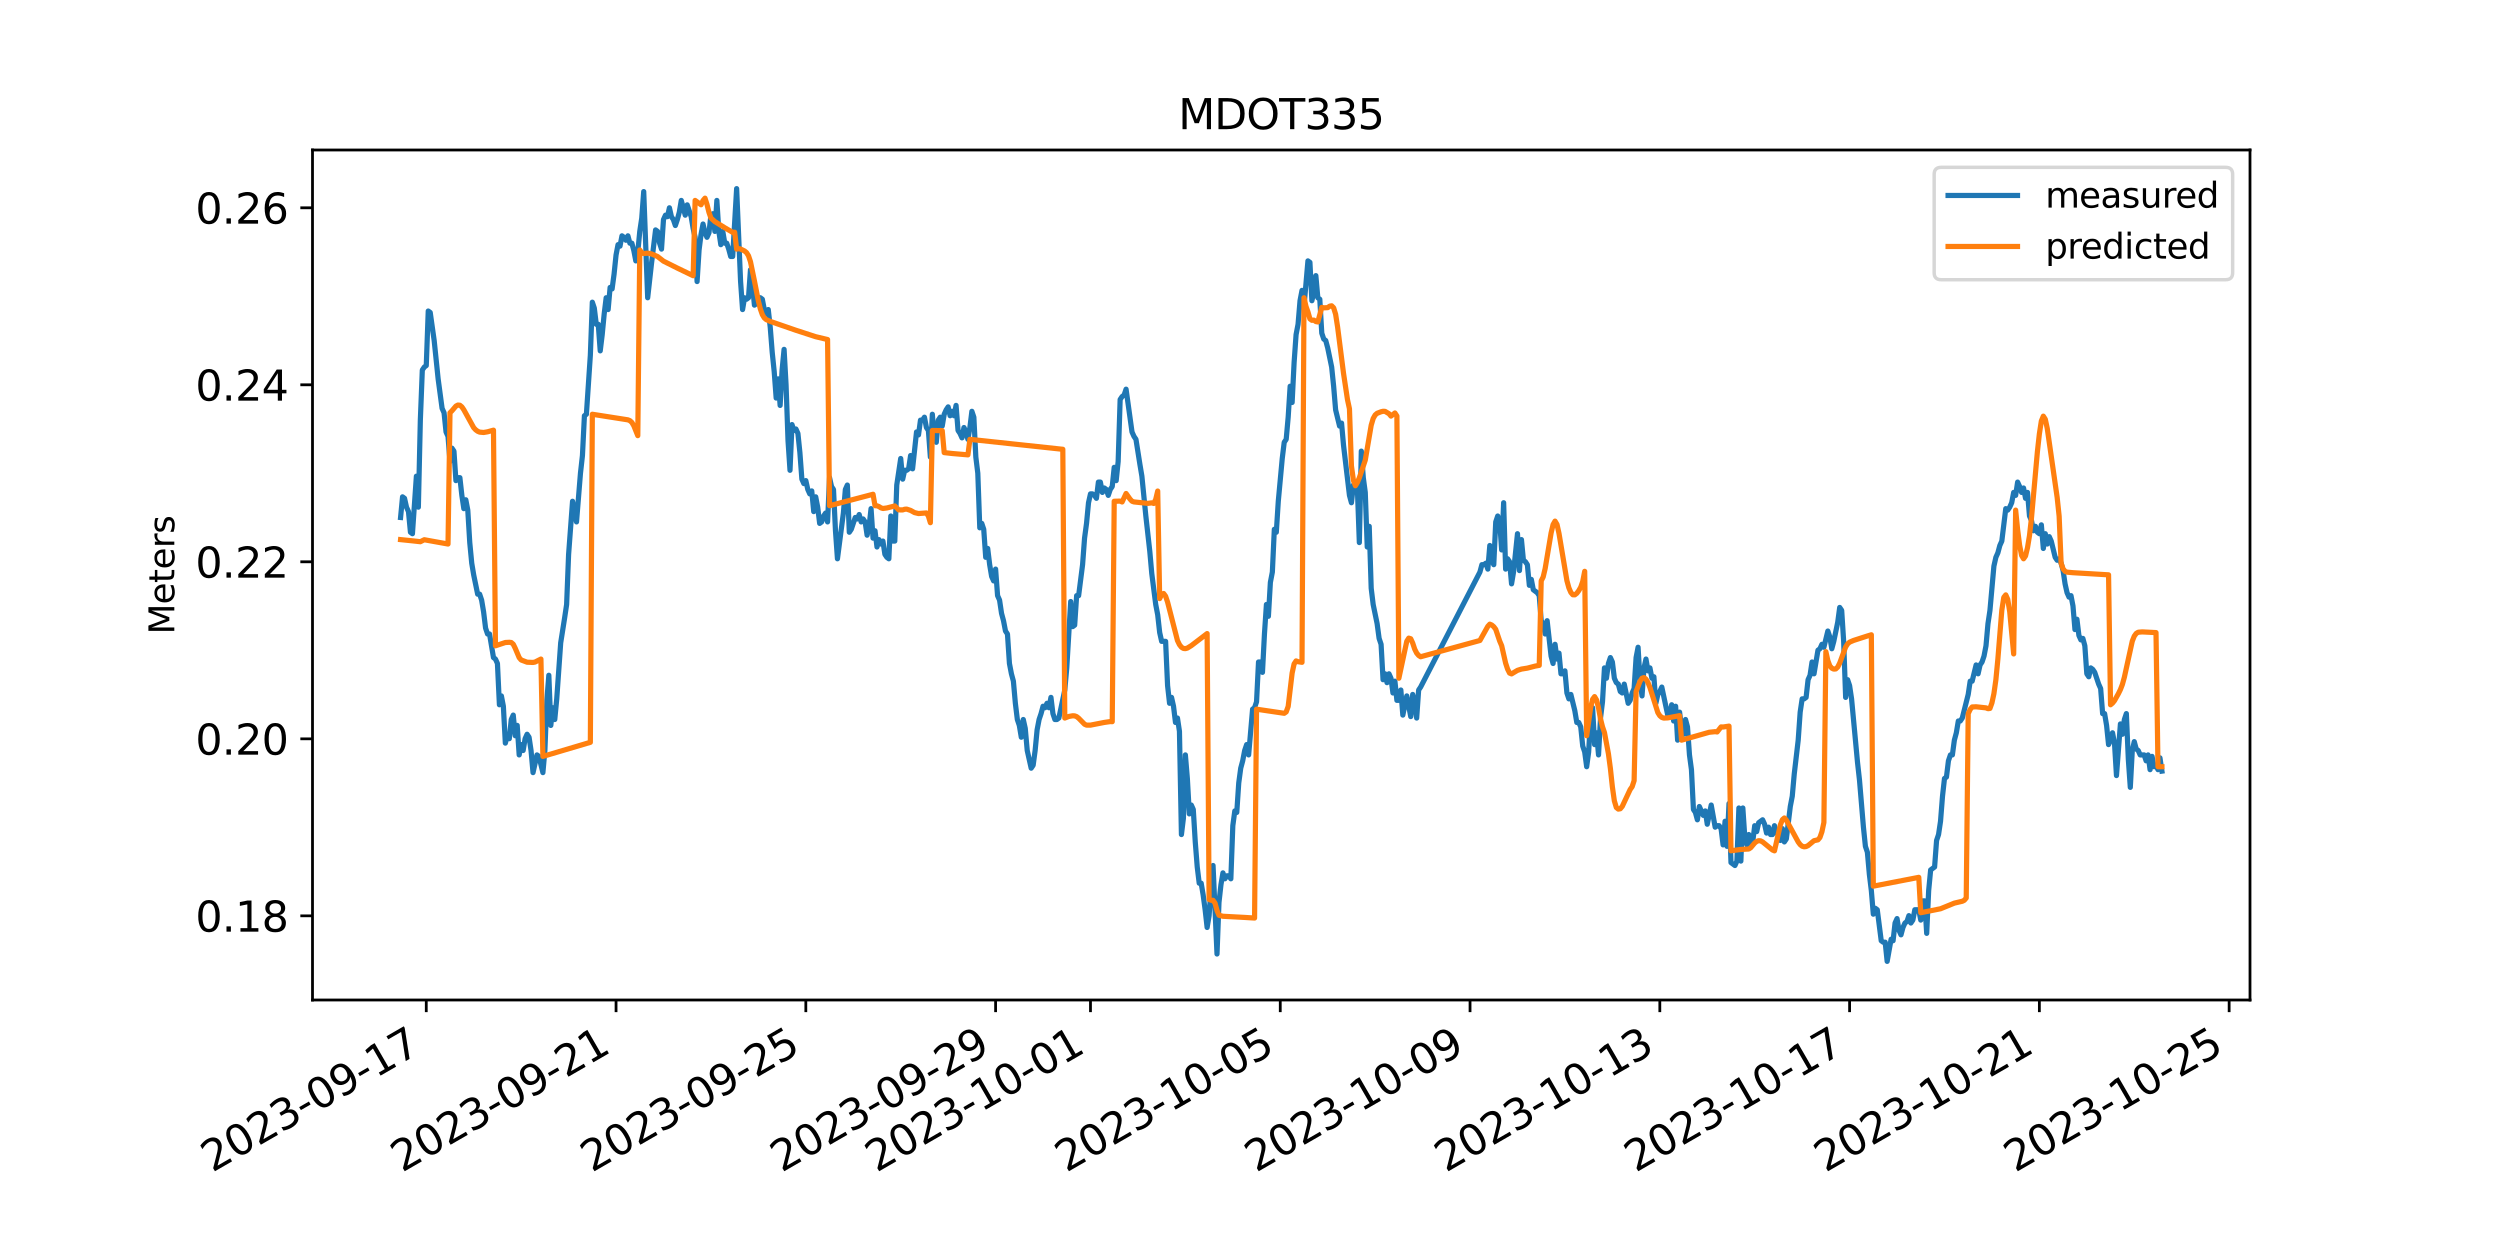 <?xml version="1.0" encoding="utf-8" standalone="no"?>
<!DOCTYPE svg PUBLIC "-//W3C//DTD SVG 1.1//EN"
  "http://www.w3.org/Graphics/SVG/1.1/DTD/svg11.dtd">
<svg xmlns:xlink="http://www.w3.org/1999/xlink" width="720pt" height="360pt" viewBox="0 0 720 360" xmlns="http://www.w3.org/2000/svg" version="1.1">
 <defs>
  <style type="text/css">*{stroke-linejoin: round; stroke-linecap: butt}</style>
 </defs>
 <g id="figure_1">
  <g id="patch_1">
   <path d="M 0 360 
L 720 360 
L 720 0 
L 0 0 
z
" style="fill: #ffffff"/>
  </g>
  <g id="axes_1">
   <g id="patch_2">
    <path d="M 90 288 
L 648 288 
L 648 43.2 
L 90 43.2 
z
" style="fill: #ffffff"/>
   </g>
   <g id="matplotlib.axis_1">
    <g id="xtick_1">
     <g id="line2d_1">
      <defs>
       <path id="m5c335bc34f" d="M 0 0 
L 0 3.5 
" style="stroke: #000000; stroke-width: 0.8"/>
      </defs>
      <g>
       <use xlink:href="#m5c335bc34f" x="122.765" y="288" style="stroke: #000000; stroke-width: 0.8"/>
      </g>
     </g>
     <g id="text_1">
      <!-- 2023-09-17 -->
      <g transform="translate(61.122 337.766) rotate(-30) scale(0.12 -0.12)">
       <defs>
        <path id="DejaVuSans-32" d="M 1228 531 
L 3431 531 
L 3431 0 
L 469 0 
L 469 531 
Q 828 903 1448 1529 
Q 2069 2156 2228 2338 
Q 2531 2678 2651 2914 
Q 2772 3150 2772 3378 
Q 2772 3750 2511 3984 
Q 2250 4219 1831 4219 
Q 1534 4219 1204 4116 
Q 875 4013 500 3803 
L 500 4441 
Q 881 4594 1212 4672 
Q 1544 4750 1819 4750 
Q 2544 4750 2975 4387 
Q 3406 4025 3406 3419 
Q 3406 3131 3298 2873 
Q 3191 2616 2906 2266 
Q 2828 2175 2409 1742 
Q 1991 1309 1228 531 
z
" transform="scale(0.016)"/>
        <path id="DejaVuSans-30" d="M 2034 4250 
Q 1547 4250 1301 3770 
Q 1056 3291 1056 2328 
Q 1056 1369 1301 889 
Q 1547 409 2034 409 
Q 2525 409 2770 889 
Q 3016 1369 3016 2328 
Q 3016 3291 2770 3770 
Q 2525 4250 2034 4250 
z
M 2034 4750 
Q 2819 4750 3233 4129 
Q 3647 3509 3647 2328 
Q 3647 1150 3233 529 
Q 2819 -91 2034 -91 
Q 1250 -91 836 529 
Q 422 1150 422 2328 
Q 422 3509 836 4129 
Q 1250 4750 2034 4750 
z
" transform="scale(0.016)"/>
        <path id="DejaVuSans-33" d="M 2597 2516 
Q 3050 2419 3304 2112 
Q 3559 1806 3559 1356 
Q 3559 666 3084 287 
Q 2609 -91 1734 -91 
Q 1441 -91 1130 -33 
Q 819 25 488 141 
L 488 750 
Q 750 597 1062 519 
Q 1375 441 1716 441 
Q 2309 441 2620 675 
Q 2931 909 2931 1356 
Q 2931 1769 2642 2001 
Q 2353 2234 1838 2234 
L 1294 2234 
L 1294 2753 
L 1863 2753 
Q 2328 2753 2575 2939 
Q 2822 3125 2822 3475 
Q 2822 3834 2567 4026 
Q 2313 4219 1838 4219 
Q 1578 4219 1281 4162 
Q 984 4106 628 3988 
L 628 4550 
Q 988 4650 1302 4700 
Q 1616 4750 1894 4750 
Q 2613 4750 3031 4423 
Q 3450 4097 3450 3541 
Q 3450 3153 3228 2886 
Q 3006 2619 2597 2516 
z
" transform="scale(0.016)"/>
        <path id="DejaVuSans-2d" d="M 313 2009 
L 1997 2009 
L 1997 1497 
L 313 1497 
L 313 2009 
z
" transform="scale(0.016)"/>
        <path id="DejaVuSans-39" d="M 703 97 
L 703 672 
Q 941 559 1184 500 
Q 1428 441 1663 441 
Q 2288 441 2617 861 
Q 2947 1281 2994 2138 
Q 2813 1869 2534 1725 
Q 2256 1581 1919 1581 
Q 1219 1581 811 2004 
Q 403 2428 403 3163 
Q 403 3881 828 4315 
Q 1253 4750 1959 4750 
Q 2769 4750 3195 4129 
Q 3622 3509 3622 2328 
Q 3622 1225 3098 567 
Q 2575 -91 1691 -91 
Q 1453 -91 1209 -44 
Q 966 3 703 97 
z
M 1959 2075 
Q 2384 2075 2632 2365 
Q 2881 2656 2881 3163 
Q 2881 3666 2632 3958 
Q 2384 4250 1959 4250 
Q 1534 4250 1286 3958 
Q 1038 3666 1038 3163 
Q 1038 2656 1286 2365 
Q 1534 2075 1959 2075 
z
" transform="scale(0.016)"/>
        <path id="DejaVuSans-31" d="M 794 531 
L 1825 531 
L 1825 4091 
L 703 3866 
L 703 4441 
L 1819 4666 
L 2450 4666 
L 2450 531 
L 3481 531 
L 3481 0 
L 794 0 
L 794 531 
z
" transform="scale(0.016)"/>
        <path id="DejaVuSans-37" d="M 525 4666 
L 3525 4666 
L 3525 4397 
L 1831 0 
L 1172 0 
L 2766 4134 
L 525 4134 
L 525 4666 
z
" transform="scale(0.016)"/>
       </defs>
       <use xlink:href="#DejaVuSans-32"/>
       <use xlink:href="#DejaVuSans-30" x="63.623"/>
       <use xlink:href="#DejaVuSans-32" x="127.246"/>
       <use xlink:href="#DejaVuSans-33" x="190.869"/>
       <use xlink:href="#DejaVuSans-2d" x="254.492"/>
       <use xlink:href="#DejaVuSans-30" x="290.576"/>
       <use xlink:href="#DejaVuSans-39" x="354.199"/>
       <use xlink:href="#DejaVuSans-2d" x="417.822"/>
       <use xlink:href="#DejaVuSans-31" x="453.906"/>
       <use xlink:href="#DejaVuSans-37" x="517.529"/>
      </g>
     </g>
    </g>
    <g id="xtick_2">
     <g id="line2d_2">
      <g>
       <use xlink:href="#m5c335bc34f" x="177.421" y="288" style="stroke: #000000; stroke-width: 0.8"/>
      </g>
     </g>
     <g id="text_2">
      <!-- 2023-09-21 -->
      <g transform="translate(115.777 337.766) rotate(-30) scale(0.12 -0.12)">
       <use xlink:href="#DejaVuSans-32"/>
       <use xlink:href="#DejaVuSans-30" x="63.623"/>
       <use xlink:href="#DejaVuSans-32" x="127.246"/>
       <use xlink:href="#DejaVuSans-33" x="190.869"/>
       <use xlink:href="#DejaVuSans-2d" x="254.492"/>
       <use xlink:href="#DejaVuSans-30" x="290.576"/>
       <use xlink:href="#DejaVuSans-39" x="354.199"/>
       <use xlink:href="#DejaVuSans-2d" x="417.822"/>
       <use xlink:href="#DejaVuSans-32" x="453.906"/>
       <use xlink:href="#DejaVuSans-31" x="517.529"/>
      </g>
     </g>
    </g>
    <g id="xtick_3">
     <g id="line2d_3">
      <g>
       <use xlink:href="#m5c335bc34f" x="232.076" y="288" style="stroke: #000000; stroke-width: 0.8"/>
      </g>
     </g>
     <g id="text_3">
      <!-- 2023-09-25 -->
      <g transform="translate(170.433 337.766) rotate(-30) scale(0.12 -0.12)">
       <defs>
        <path id="DejaVuSans-35" d="M 691 4666 
L 3169 4666 
L 3169 4134 
L 1269 4134 
L 1269 2991 
Q 1406 3038 1543 3061 
Q 1681 3084 1819 3084 
Q 2600 3084 3056 2656 
Q 3513 2228 3513 1497 
Q 3513 744 3044 326 
Q 2575 -91 1722 -91 
Q 1428 -91 1123 -41 
Q 819 9 494 109 
L 494 744 
Q 775 591 1075 516 
Q 1375 441 1709 441 
Q 2250 441 2565 725 
Q 2881 1009 2881 1497 
Q 2881 1984 2565 2268 
Q 2250 2553 1709 2553 
Q 1456 2553 1204 2497 
Q 953 2441 691 2322 
L 691 4666 
z
" transform="scale(0.016)"/>
       </defs>
       <use xlink:href="#DejaVuSans-32"/>
       <use xlink:href="#DejaVuSans-30" x="63.623"/>
       <use xlink:href="#DejaVuSans-32" x="127.246"/>
       <use xlink:href="#DejaVuSans-33" x="190.869"/>
       <use xlink:href="#DejaVuSans-2d" x="254.492"/>
       <use xlink:href="#DejaVuSans-30" x="290.576"/>
       <use xlink:href="#DejaVuSans-39" x="354.199"/>
       <use xlink:href="#DejaVuSans-2d" x="417.822"/>
       <use xlink:href="#DejaVuSans-32" x="453.906"/>
       <use xlink:href="#DejaVuSans-35" x="517.529"/>
      </g>
     </g>
    </g>
    <g id="xtick_4">
     <g id="line2d_4">
      <g>
       <use xlink:href="#m5c335bc34f" x="286.732" y="288" style="stroke: #000000; stroke-width: 0.8"/>
      </g>
     </g>
     <g id="text_4">
      <!-- 2023-09-29 -->
      <g transform="translate(225.089 337.766) rotate(-30) scale(0.12 -0.12)">
       <use xlink:href="#DejaVuSans-32"/>
       <use xlink:href="#DejaVuSans-30" x="63.623"/>
       <use xlink:href="#DejaVuSans-32" x="127.246"/>
       <use xlink:href="#DejaVuSans-33" x="190.869"/>
       <use xlink:href="#DejaVuSans-2d" x="254.492"/>
       <use xlink:href="#DejaVuSans-30" x="290.576"/>
       <use xlink:href="#DejaVuSans-39" x="354.199"/>
       <use xlink:href="#DejaVuSans-2d" x="417.822"/>
       <use xlink:href="#DejaVuSans-32" x="453.906"/>
       <use xlink:href="#DejaVuSans-39" x="517.529"/>
      </g>
     </g>
    </g>
    <g id="xtick_5">
     <g id="line2d_5">
      <g>
       <use xlink:href="#m5c335bc34f" x="314.06" y="288" style="stroke: #000000; stroke-width: 0.8"/>
      </g>
     </g>
     <g id="text_5">
      <!-- 2023-10-01 -->
      <g transform="translate(252.416 337.766) rotate(-30) scale(0.12 -0.12)">
       <use xlink:href="#DejaVuSans-32"/>
       <use xlink:href="#DejaVuSans-30" x="63.623"/>
       <use xlink:href="#DejaVuSans-32" x="127.246"/>
       <use xlink:href="#DejaVuSans-33" x="190.869"/>
       <use xlink:href="#DejaVuSans-2d" x="254.492"/>
       <use xlink:href="#DejaVuSans-31" x="290.576"/>
       <use xlink:href="#DejaVuSans-30" x="354.199"/>
       <use xlink:href="#DejaVuSans-2d" x="417.822"/>
       <use xlink:href="#DejaVuSans-30" x="453.906"/>
       <use xlink:href="#DejaVuSans-31" x="517.529"/>
      </g>
     </g>
    </g>
    <g id="xtick_6">
     <g id="line2d_6">
      <g>
       <use xlink:href="#m5c335bc34f" x="368.715" y="288" style="stroke: #000000; stroke-width: 0.8"/>
      </g>
     </g>
     <g id="text_6">
      <!-- 2023-10-05 -->
      <g transform="translate(307.072 337.766) rotate(-30) scale(0.12 -0.12)">
       <use xlink:href="#DejaVuSans-32"/>
       <use xlink:href="#DejaVuSans-30" x="63.623"/>
       <use xlink:href="#DejaVuSans-32" x="127.246"/>
       <use xlink:href="#DejaVuSans-33" x="190.869"/>
       <use xlink:href="#DejaVuSans-2d" x="254.492"/>
       <use xlink:href="#DejaVuSans-31" x="290.576"/>
       <use xlink:href="#DejaVuSans-30" x="354.199"/>
       <use xlink:href="#DejaVuSans-2d" x="417.822"/>
       <use xlink:href="#DejaVuSans-30" x="453.906"/>
       <use xlink:href="#DejaVuSans-35" x="517.529"/>
      </g>
     </g>
    </g>
    <g id="xtick_7">
     <g id="line2d_7">
      <g>
       <use xlink:href="#m5c335bc34f" x="423.371" y="288" style="stroke: #000000; stroke-width: 0.8"/>
      </g>
     </g>
     <g id="text_7">
      <!-- 2023-10-09 -->
      <g transform="translate(361.728 337.766) rotate(-30) scale(0.12 -0.12)">
       <use xlink:href="#DejaVuSans-32"/>
       <use xlink:href="#DejaVuSans-30" x="63.623"/>
       <use xlink:href="#DejaVuSans-32" x="127.246"/>
       <use xlink:href="#DejaVuSans-33" x="190.869"/>
       <use xlink:href="#DejaVuSans-2d" x="254.492"/>
       <use xlink:href="#DejaVuSans-31" x="290.576"/>
       <use xlink:href="#DejaVuSans-30" x="354.199"/>
       <use xlink:href="#DejaVuSans-2d" x="417.822"/>
       <use xlink:href="#DejaVuSans-30" x="453.906"/>
       <use xlink:href="#DejaVuSans-39" x="517.529"/>
      </g>
     </g>
    </g>
    <g id="xtick_8">
     <g id="line2d_8">
      <g>
       <use xlink:href="#m5c335bc34f" x="478.027" y="288" style="stroke: #000000; stroke-width: 0.8"/>
      </g>
     </g>
     <g id="text_8">
      <!-- 2023-10-13 -->
      <g transform="translate(416.383 337.766) rotate(-30) scale(0.12 -0.12)">
       <use xlink:href="#DejaVuSans-32"/>
       <use xlink:href="#DejaVuSans-30" x="63.623"/>
       <use xlink:href="#DejaVuSans-32" x="127.246"/>
       <use xlink:href="#DejaVuSans-33" x="190.869"/>
       <use xlink:href="#DejaVuSans-2d" x="254.492"/>
       <use xlink:href="#DejaVuSans-31" x="290.576"/>
       <use xlink:href="#DejaVuSans-30" x="354.199"/>
       <use xlink:href="#DejaVuSans-2d" x="417.822"/>
       <use xlink:href="#DejaVuSans-31" x="453.906"/>
       <use xlink:href="#DejaVuSans-33" x="517.529"/>
      </g>
     </g>
    </g>
    <g id="xtick_9">
     <g id="line2d_9">
      <g>
       <use xlink:href="#m5c335bc34f" x="532.682" y="288" style="stroke: #000000; stroke-width: 0.8"/>
      </g>
     </g>
     <g id="text_9">
      <!-- 2023-10-17 -->
      <g transform="translate(471.039 337.766) rotate(-30) scale(0.12 -0.12)">
       <use xlink:href="#DejaVuSans-32"/>
       <use xlink:href="#DejaVuSans-30" x="63.623"/>
       <use xlink:href="#DejaVuSans-32" x="127.246"/>
       <use xlink:href="#DejaVuSans-33" x="190.869"/>
       <use xlink:href="#DejaVuSans-2d" x="254.492"/>
       <use xlink:href="#DejaVuSans-31" x="290.576"/>
       <use xlink:href="#DejaVuSans-30" x="354.199"/>
       <use xlink:href="#DejaVuSans-2d" x="417.822"/>
       <use xlink:href="#DejaVuSans-31" x="453.906"/>
       <use xlink:href="#DejaVuSans-37" x="517.529"/>
      </g>
     </g>
    </g>
    <g id="xtick_10">
     <g id="line2d_10">
      <g>
       <use xlink:href="#m5c335bc34f" x="587.338" y="288" style="stroke: #000000; stroke-width: 0.8"/>
      </g>
     </g>
     <g id="text_10">
      <!-- 2023-10-21 -->
      <g transform="translate(525.695 337.766) rotate(-30) scale(0.12 -0.12)">
       <use xlink:href="#DejaVuSans-32"/>
       <use xlink:href="#DejaVuSans-30" x="63.623"/>
       <use xlink:href="#DejaVuSans-32" x="127.246"/>
       <use xlink:href="#DejaVuSans-33" x="190.869"/>
       <use xlink:href="#DejaVuSans-2d" x="254.492"/>
       <use xlink:href="#DejaVuSans-31" x="290.576"/>
       <use xlink:href="#DejaVuSans-30" x="354.199"/>
       <use xlink:href="#DejaVuSans-2d" x="417.822"/>
       <use xlink:href="#DejaVuSans-32" x="453.906"/>
       <use xlink:href="#DejaVuSans-31" x="517.529"/>
      </g>
     </g>
    </g>
    <g id="xtick_11">
     <g id="line2d_11">
      <g>
       <use xlink:href="#m5c335bc34f" x="641.994" y="288" style="stroke: #000000; stroke-width: 0.8"/>
      </g>
     </g>
     <g id="text_11">
      <!-- 2023-10-25 -->
      <g transform="translate(580.35 337.766) rotate(-30) scale(0.12 -0.12)">
       <use xlink:href="#DejaVuSans-32"/>
       <use xlink:href="#DejaVuSans-30" x="63.623"/>
       <use xlink:href="#DejaVuSans-32" x="127.246"/>
       <use xlink:href="#DejaVuSans-33" x="190.869"/>
       <use xlink:href="#DejaVuSans-2d" x="254.492"/>
       <use xlink:href="#DejaVuSans-31" x="290.576"/>
       <use xlink:href="#DejaVuSans-30" x="354.199"/>
       <use xlink:href="#DejaVuSans-2d" x="417.822"/>
       <use xlink:href="#DejaVuSans-32" x="453.906"/>
       <use xlink:href="#DejaVuSans-35" x="517.529"/>
      </g>
     </g>
    </g>
   </g>
   <g id="matplotlib.axis_2">
    <g id="ytick_1">
     <g id="line2d_12">
      <defs>
       <path id="me361833a0e" d="M 0 0 
L -3.5 0 
" style="stroke: #000000; stroke-width: 0.8"/>
      </defs>
      <g>
       <use xlink:href="#me361833a0e" x="90" y="263.759" style="stroke: #000000; stroke-width: 0.8"/>
      </g>
     </g>
     <g id="text_12">
      <!-- 0.18 -->
      <g transform="translate(56.281 268.318) scale(0.12 -0.12)">
       <defs>
        <path id="DejaVuSans-2e" d="M 684 794 
L 1344 794 
L 1344 0 
L 684 0 
L 684 794 
z
" transform="scale(0.016)"/>
        <path id="DejaVuSans-38" d="M 2034 2216 
Q 1584 2216 1326 1975 
Q 1069 1734 1069 1313 
Q 1069 891 1326 650 
Q 1584 409 2034 409 
Q 2484 409 2743 651 
Q 3003 894 3003 1313 
Q 3003 1734 2745 1975 
Q 2488 2216 2034 2216 
z
M 1403 2484 
Q 997 2584 770 2862 
Q 544 3141 544 3541 
Q 544 4100 942 4425 
Q 1341 4750 2034 4750 
Q 2731 4750 3128 4425 
Q 3525 4100 3525 3541 
Q 3525 3141 3298 2862 
Q 3072 2584 2669 2484 
Q 3125 2378 3379 2068 
Q 3634 1759 3634 1313 
Q 3634 634 3220 271 
Q 2806 -91 2034 -91 
Q 1263 -91 848 271 
Q 434 634 434 1313 
Q 434 1759 690 2068 
Q 947 2378 1403 2484 
z
M 1172 3481 
Q 1172 3119 1398 2916 
Q 1625 2713 2034 2713 
Q 2441 2713 2670 2916 
Q 2900 3119 2900 3481 
Q 2900 3844 2670 4047 
Q 2441 4250 2034 4250 
Q 1625 4250 1398 4047 
Q 1172 3844 1172 3481 
z
" transform="scale(0.016)"/>
       </defs>
       <use xlink:href="#DejaVuSans-30"/>
       <use xlink:href="#DejaVuSans-2e" x="63.623"/>
       <use xlink:href="#DejaVuSans-31" x="95.41"/>
       <use xlink:href="#DejaVuSans-38" x="159.033"/>
      </g>
     </g>
    </g>
    <g id="ytick_2">
     <g id="line2d_13">
      <g>
       <use xlink:href="#me361833a0e" x="90" y="212.782" style="stroke: #000000; stroke-width: 0.8"/>
      </g>
     </g>
     <g id="text_13">
      <!-- 0.20 -->
      <g transform="translate(56.281 217.341) scale(0.12 -0.12)">
       <use xlink:href="#DejaVuSans-30"/>
       <use xlink:href="#DejaVuSans-2e" x="63.623"/>
       <use xlink:href="#DejaVuSans-32" x="95.41"/>
       <use xlink:href="#DejaVuSans-30" x="159.033"/>
      </g>
     </g>
    </g>
    <g id="ytick_3">
     <g id="line2d_14">
      <g>
       <use xlink:href="#me361833a0e" x="90" y="161.804" style="stroke: #000000; stroke-width: 0.8"/>
      </g>
     </g>
     <g id="text_14">
      <!-- 0.22 -->
      <g transform="translate(56.281 166.363) scale(0.12 -0.12)">
       <use xlink:href="#DejaVuSans-30"/>
       <use xlink:href="#DejaVuSans-2e" x="63.623"/>
       <use xlink:href="#DejaVuSans-32" x="95.41"/>
       <use xlink:href="#DejaVuSans-32" x="159.033"/>
      </g>
     </g>
    </g>
    <g id="ytick_4">
     <g id="line2d_15">
      <g>
       <use xlink:href="#me361833a0e" x="90" y="110.826" style="stroke: #000000; stroke-width: 0.8"/>
      </g>
     </g>
     <g id="text_15">
      <!-- 0.24 -->
      <g transform="translate(56.281 115.385) scale(0.12 -0.12)">
       <defs>
        <path id="DejaVuSans-34" d="M 2419 4116 
L 825 1625 
L 2419 1625 
L 2419 4116 
z
M 2253 4666 
L 3047 4666 
L 3047 1625 
L 3713 1625 
L 3713 1100 
L 3047 1100 
L 3047 0 
L 2419 0 
L 2419 1100 
L 313 1100 
L 313 1709 
L 2253 4666 
z
" transform="scale(0.016)"/>
       </defs>
       <use xlink:href="#DejaVuSans-30"/>
       <use xlink:href="#DejaVuSans-2e" x="63.623"/>
       <use xlink:href="#DejaVuSans-32" x="95.41"/>
       <use xlink:href="#DejaVuSans-34" x="159.033"/>
      </g>
     </g>
    </g>
    <g id="ytick_5">
     <g id="line2d_16">
      <g>
       <use xlink:href="#me361833a0e" x="90" y="59.849" style="stroke: #000000; stroke-width: 0.8"/>
      </g>
     </g>
     <g id="text_16">
      <!-- 0.26 -->
      <g transform="translate(56.281 64.408) scale(0.12 -0.12)">
       <defs>
        <path id="DejaVuSans-36" d="M 2113 2584 
Q 1688 2584 1439 2293 
Q 1191 2003 1191 1497 
Q 1191 994 1439 701 
Q 1688 409 2113 409 
Q 2538 409 2786 701 
Q 3034 994 3034 1497 
Q 3034 2003 2786 2293 
Q 2538 2584 2113 2584 
z
M 3366 4563 
L 3366 3988 
Q 3128 4100 2886 4159 
Q 2644 4219 2406 4219 
Q 1781 4219 1451 3797 
Q 1122 3375 1075 2522 
Q 1259 2794 1537 2939 
Q 1816 3084 2150 3084 
Q 2853 3084 3261 2657 
Q 3669 2231 3669 1497 
Q 3669 778 3244 343 
Q 2819 -91 2113 -91 
Q 1303 -91 875 529 
Q 447 1150 447 2328 
Q 447 3434 972 4092 
Q 1497 4750 2381 4750 
Q 2619 4750 2861 4703 
Q 3103 4656 3366 4563 
z
" transform="scale(0.016)"/>
       </defs>
       <use xlink:href="#DejaVuSans-30"/>
       <use xlink:href="#DejaVuSans-2e" x="63.623"/>
       <use xlink:href="#DejaVuSans-32" x="95.41"/>
       <use xlink:href="#DejaVuSans-36" x="159.033"/>
      </g>
     </g>
    </g>
    <g id="text_17">
     <!-- Meters -->
     <g transform="translate(50.202 182.688) rotate(-90) scale(0.1 -0.1)">
      <defs>
       <path id="DejaVuSans-4d" d="M 628 4666 
L 1569 4666 
L 2759 1491 
L 3956 4666 
L 4897 4666 
L 4897 0 
L 4281 0 
L 4281 4097 
L 3078 897 
L 2444 897 
L 1241 4097 
L 1241 0 
L 628 0 
L 628 4666 
z
" transform="scale(0.016)"/>
       <path id="DejaVuSans-65" d="M 3597 1894 
L 3597 1613 
L 953 1613 
Q 991 1019 1311 708 
Q 1631 397 2203 397 
Q 2534 397 2845 478 
Q 3156 559 3463 722 
L 3463 178 
Q 3153 47 2828 -22 
Q 2503 -91 2169 -91 
Q 1331 -91 842 396 
Q 353 884 353 1716 
Q 353 2575 817 3079 
Q 1281 3584 2069 3584 
Q 2775 3584 3186 3129 
Q 3597 2675 3597 1894 
z
M 3022 2063 
Q 3016 2534 2758 2815 
Q 2500 3097 2075 3097 
Q 1594 3097 1305 2825 
Q 1016 2553 972 2059 
L 3022 2063 
z
" transform="scale(0.016)"/>
       <path id="DejaVuSans-74" d="M 1172 4494 
L 1172 3500 
L 2356 3500 
L 2356 3053 
L 1172 3053 
L 1172 1153 
Q 1172 725 1289 603 
Q 1406 481 1766 481 
L 2356 481 
L 2356 0 
L 1766 0 
Q 1100 0 847 248 
Q 594 497 594 1153 
L 594 3053 
L 172 3053 
L 172 3500 
L 594 3500 
L 594 4494 
L 1172 4494 
z
" transform="scale(0.016)"/>
       <path id="DejaVuSans-72" d="M 2631 2963 
Q 2534 3019 2420 3045 
Q 2306 3072 2169 3072 
Q 1681 3072 1420 2755 
Q 1159 2438 1159 1844 
L 1159 0 
L 581 0 
L 581 3500 
L 1159 3500 
L 1159 2956 
Q 1341 3275 1631 3429 
Q 1922 3584 2338 3584 
Q 2397 3584 2469 3576 
Q 2541 3569 2628 3553 
L 2631 2963 
z
" transform="scale(0.016)"/>
       <path id="DejaVuSans-73" d="M 2834 3397 
L 2834 2853 
Q 2591 2978 2328 3040 
Q 2066 3103 1784 3103 
Q 1356 3103 1142 2972 
Q 928 2841 928 2578 
Q 928 2378 1081 2264 
Q 1234 2150 1697 2047 
L 1894 2003 
Q 2506 1872 2764 1633 
Q 3022 1394 3022 966 
Q 3022 478 2636 193 
Q 2250 -91 1575 -91 
Q 1294 -91 989 -36 
Q 684 19 347 128 
L 347 722 
Q 666 556 975 473 
Q 1284 391 1588 391 
Q 1994 391 2212 530 
Q 2431 669 2431 922 
Q 2431 1156 2273 1281 
Q 2116 1406 1581 1522 
L 1381 1569 
Q 847 1681 609 1914 
Q 372 2147 372 2553 
Q 372 3047 722 3315 
Q 1072 3584 1716 3584 
Q 2034 3584 2315 3537 
Q 2597 3491 2834 3397 
z
" transform="scale(0.016)"/>
      </defs>
      <use xlink:href="#DejaVuSans-4d"/>
      <use xlink:href="#DejaVuSans-65" x="86.279"/>
      <use xlink:href="#DejaVuSans-74" x="147.803"/>
      <use xlink:href="#DejaVuSans-65" x="187.012"/>
      <use xlink:href="#DejaVuSans-72" x="248.535"/>
      <use xlink:href="#DejaVuSans-73" x="289.648"/>
     </g>
    </g>
   </g>
   <g id="line2d_17">
    <path d="M 115.364 149.037 
L 115.933 143.091 
L 116.502 143.515 
L 117.072 146.064 
L 117.641 147.338 
L 118.21 153.284 
L 118.78 153.708 
L 119.918 137.145 
L 120.488 146.064 
L 121.057 121.006 
L 121.626 106.566 
L 122.196 105.717 
L 122.765 105.292 
L 123.334 89.578 
L 123.904 90.002 
L 125.042 98.072 
L 126.181 109.114 
L 127.32 117.608 
L 127.889 118.882 
L 128.458 124.404 
L 129.028 125.678 
L 129.597 132.898 
L 130.166 129.075 
L 130.736 129.925 
L 131.305 138.419 
L 131.874 137.569 
L 132.444 137.569 
L 133.013 142.666 
L 133.582 146.488 
L 134.152 143.94 
L 134.721 146.913 
L 135.29 156.256 
L 135.86 162.202 
L 136.429 165.6 
L 137.567 171.121 
L 138.137 171.121 
L 138.706 172.82 
L 139.275 176.218 
L 139.845 180.889 
L 140.414 182.588 
L 140.983 182.588 
L 142.122 189.383 
L 142.691 189.808 
L 143.261 191.082 
L 143.83 202.974 
L 144.399 200.426 
L 144.969 203.399 
L 145.538 214.016 
L 146.107 211.893 
L 146.677 212.742 
L 147.246 207.221 
L 147.815 205.947 
L 148.385 211.893 
L 148.954 208.92 
L 149.523 217.414 
L 150.093 214.441 
L 150.662 216.14 
L 151.231 212.742 
L 151.801 211.468 
L 152.37 212.318 
L 152.939 216.14 
L 153.509 222.51 
L 154.647 217.414 
L 155.217 217.839 
L 156.355 222.51 
L 156.925 216.14 
L 157.494 201.7 
L 158.063 194.48 
L 158.633 208.92 
L 159.202 203.823 
L 159.771 207.221 
L 160.341 201.275 
L 161.479 185.136 
L 162.618 177.916 
L 163.187 174.094 
L 163.757 159.654 
L 164.895 144.365 
L 166.034 150.311 
L 167.173 136.295 
L 167.742 131.199 
L 168.311 119.732 
L 168.881 119.307 
L 170.019 102.319 
L 170.589 87.03 
L 171.158 88.728 
L 171.727 93.4 
L 172.297 93.4 
L 172.866 101.045 
L 173.435 96.373 
L 174.005 90.427 
L 174.574 85.755 
L 175.143 89.153 
L 175.713 82.783 
L 176.282 83.207 
L 176.851 78.96 
L 177.421 73.439 
L 177.99 70.466 
L 178.559 70.891 
L 179.129 67.918 
L 179.698 68.343 
L 180.267 69.192 
L 180.837 67.918 
L 181.406 70.041 
L 181.975 70.041 
L 182.545 72.165 
L 183.114 75.138 
L 183.683 72.59 
L 184.253 66.644 
L 184.822 62.821 
L 185.391 55.177 
L 186.53 85.755 
L 187.669 75.563 
L 188.807 66.219 
L 189.376 66.644 
L 189.946 69.956 
L 190.515 71.74 
L 191.084 63.246 
L 191.654 61.972 
L 192.223 62.397 
L 192.792 59.848 
L 193.362 62.397 
L 193.931 63.246 
L 194.5 64.945 
L 195.07 63.246 
L 195.639 61.123 
L 196.208 57.725 
L 197.347 61.972 
L 197.916 58.999 
L 199.055 62.397 
L 199.624 65.794 
L 200.194 68.343 
L 200.763 81.084 
L 201.332 71.995 
L 201.902 67.493 
L 202.471 64.52 
L 203.04 67.068 
L 203.61 68.343 
L 204.179 67.068 
L 204.748 61.972 
L 205.318 61.547 
L 205.887 66.644 
L 206.456 57.725 
L 207.026 66.644 
L 207.595 70.466 
L 208.164 66.644 
L 208.734 70.041 
L 209.303 70.041 
L 209.872 71.74 
L 210.442 73.864 
L 211.011 73.864 
L 212.15 54.327 
L 213.288 81.084 
L 213.858 89.153 
L 214.427 85.755 
L 214.996 86.18 
L 215.566 85.755 
L 216.135 77.686 
L 216.704 81.933 
L 217.274 87.879 
L 217.843 87.454 
L 218.412 85.755 
L 218.982 85.755 
L 219.551 86.18 
L 220.12 89.153 
L 220.69 90.427 
L 221.259 89.153 
L 221.828 94.25 
L 222.398 101.47 
L 222.967 106.991 
L 223.536 114.635 
L 224.106 109.114 
L 224.675 116.759 
L 225.244 106.566 
L 225.814 100.62 
L 226.383 110.813 
L 226.952 126.952 
L 227.522 135.446 
L 228.091 122.28 
L 228.66 123.979 
L 229.23 123.554 
L 229.799 124.828 
L 230.368 130.349 
L 230.938 137.994 
L 231.507 139.268 
L 232.076 138.419 
L 232.646 140.967 
L 233.215 142.241 
L 233.784 141.392 
L 234.354 147.338 
L 234.923 143.091 
L 235.492 146.064 
L 236.062 150.735 
L 236.631 150.311 
L 237.2 148.612 
L 237.77 147.762 
L 238.339 150.311 
L 238.908 137.569 
L 239.478 140.118 
L 240.047 140.967 
L 240.616 152.859 
L 241.185 160.928 
L 242.893 147.762 
L 243.463 140.967 
L 244.032 139.693 
L 244.601 153.284 
L 245.171 152.434 
L 246.309 149.037 
L 246.879 149.461 
L 247.448 148.187 
L 248.017 150.311 
L 248.587 149.461 
L 249.156 150.311 
L 249.725 154.133 
L 250.295 151.585 
L 250.864 146.488 
L 251.433 154.982 
L 252.003 152.859 
L 252.572 157.531 
L 253.141 155.407 
L 253.711 156.681 
L 254.28 155.832 
L 254.849 159.654 
L 255.419 160.504 
L 255.988 160.928 
L 256.557 148.612 
L 257.127 155.832 
L 257.696 155.832 
L 258.265 139.693 
L 259.404 132.048 
L 259.973 137.994 
L 260.543 135.446 
L 261.112 135.446 
L 261.681 135.021 
L 262.251 131.199 
L 262.82 135.021 
L 263.959 124.404 
L 264.528 125.253 
L 265.097 121.006 
L 265.667 121.006 
L 266.236 120.157 
L 266.805 123.129 
L 267.375 123.979 
L 267.944 131.624 
L 268.513 119.307 
L 269.083 126.527 
L 269.652 127.377 
L 270.221 121.006 
L 270.791 120.157 
L 271.36 122.705 
L 271.929 119.307 
L 272.499 118.033 
L 273.068 117.184 
L 273.637 119.732 
L 274.207 118.458 
L 274.776 119.732 
L 275.345 116.759 
L 275.915 123.979 
L 276.484 124.828 
L 277.053 126.102 
L 277.623 123.129 
L 278.192 124.404 
L 278.761 126.527 
L 279.331 123.129 
L 279.9 118.458 
L 280.469 120.157 
L 281.039 131.624 
L 281.608 136.295 
L 282.177 152.009 
L 282.747 150.735 
L 283.316 152.434 
L 283.885 160.504 
L 284.455 157.955 
L 285.024 162.627 
L 285.593 166.025 
L 286.163 167.299 
L 286.732 163.901 
L 287.301 171.546 
L 287.871 172.82 
L 288.44 176.642 
L 289.009 178.766 
L 289.579 181.739 
L 290.148 182.588 
L 290.717 191.082 
L 291.287 194.055 
L 291.856 196.179 
L 292.425 202.549 
L 292.994 207.221 
L 293.564 208.92 
L 294.133 212.318 
L 294.702 207.221 
L 295.272 209.769 
L 295.841 216.14 
L 296.98 221.236 
L 297.549 220.387 
L 298.118 216.14 
L 298.688 210.194 
L 299.257 207.221 
L 299.826 205.522 
L 300.396 203.399 
L 300.965 203.823 
L 301.534 202.549 
L 302.104 203.823 
L 302.673 200.851 
L 303.242 205.522 
L 303.812 207.221 
L 304.381 207.221 
L 304.95 206.796 
L 306.658 198.727 
L 307.228 192.356 
L 308.366 173.245 
L 308.936 180.465 
L 309.505 180.04 
L 310.074 171.546 
L 310.644 171.546 
L 311.782 162.627 
L 312.352 154.982 
L 312.921 150.735 
L 313.49 144.789 
L 314.06 142.241 
L 314.629 142.241 
L 315.198 142.666 
L 315.768 143.515 
L 316.337 138.844 
L 316.906 138.844 
L 317.476 141.817 
L 318.045 140.542 
L 318.614 140.967 
L 319.184 142.666 
L 319.753 140.967 
L 320.322 140.118 
L 320.892 134.597 
L 321.461 138.419 
L 322.03 132.898 
L 322.6 115.06 
L 323.169 114.211 
L 323.738 113.786 
L 324.308 112.087 
L 326.016 124.404 
L 326.585 125.678 
L 327.154 126.527 
L 328.293 133.747 
L 328.862 137.145 
L 330.001 148.612 
L 331.14 158.805 
L 331.709 165.175 
L 332.848 174.094 
L 333.417 177.067 
L 333.986 182.163 
L 334.556 184.712 
L 335.694 184.712 
L 336.264 197.453 
L 336.833 202.549 
L 337.402 200.851 
L 337.972 203.399 
L 338.541 208.071 
L 339.11 206.796 
L 339.68 210.619 
L 340.249 240.348 
L 340.818 235.676 
L 341.388 217.414 
L 341.957 224.209 
L 342.526 234.402 
L 343.096 231.854 
L 343.665 233.128 
L 344.234 242.472 
L 344.803 249.692 
L 345.373 254.363 
L 345.942 254.363 
L 346.511 257.761 
L 347.081 262.008 
L 347.65 267.105 
L 348.219 263.707 
L 348.789 255.637 
L 349.358 249.267 
L 350.497 274.749 
L 351.066 259.885 
L 351.635 254.788 
L 352.205 251.39 
L 352.774 253.089 
L 353.343 252.24 
L 353.913 252.24 
L 354.482 253.089 
L 355.051 237.8 
L 355.621 233.553 
L 356.19 233.978 
L 356.759 225.483 
L 357.329 221.236 
L 357.898 219.113 
L 358.467 216.14 
L 359.037 214.441 
L 359.606 217.414 
L 360.745 204.248 
L 361.314 203.823 
L 361.883 202.125 
L 362.453 190.658 
L 363.022 190.658 
L 363.591 193.631 
L 364.161 182.588 
L 364.73 174.094 
L 365.299 177.492 
L 365.869 167.724 
L 366.438 164.751 
L 367.007 152.434 
L 367.577 153.284 
L 368.146 144.365 
L 369.285 132.048 
L 369.854 127.377 
L 370.423 126.527 
L 370.993 120.157 
L 371.562 111.238 
L 372.131 115.91 
L 372.701 104.442 
L 373.27 96.373 
L 373.839 93.4 
L 374.409 86.605 
L 374.978 83.632 
L 375.547 88.304 
L 376.686 75.138 
L 377.255 75.563 
L 377.825 86.605 
L 378.394 84.057 
L 378.963 79.385 
L 379.533 85.755 
L 380.102 86.18 
L 380.671 95.948 
L 381.241 97.647 
L 381.81 98.072 
L 382.379 100.195 
L 383.518 105.717 
L 384.087 111.238 
L 384.657 118.033 
L 385.795 122.705 
L 386.365 121.855 
L 386.934 128.226 
L 388.642 142.666 
L 389.211 144.789 
L 389.781 139.693 
L 390.35 139.693 
L 390.919 140.542 
L 391.489 156.256 
L 392.058 129.925 
L 392.627 137.569 
L 393.197 141.817 
L 393.766 157.531 
L 394.335 151.585 
L 394.904 169.422 
L 395.474 174.094 
L 396.612 179.615 
L 397.182 183.862 
L 397.751 185.561 
L 398.32 195.754 
L 398.89 194.055 
L 399.459 196.603 
L 400.028 194.055 
L 400.598 195.329 
L 401.167 199.576 
L 401.736 196.179 
L 402.306 201.7 
L 402.875 201.7 
L 403.444 198.727 
L 404.014 205.947 
L 405.152 200.426 
L 406.291 206.372 
L 406.86 200.001 
L 407.43 202.125 
L 407.999 206.796 
L 408.568 198.727 
L 409.138 197.878 
L 426.218 164.751 
L 426.787 162.627 
L 427.356 162.627 
L 427.926 162.202 
L 428.495 163.901 
L 429.064 157.106 
L 429.634 161.353 
L 430.203 162.627 
L 430.772 150.311 
L 431.342 148.612 
L 431.911 150.311 
L 432.48 158.38 
L 433.05 144.789 
L 433.619 163.901 
L 434.188 160.928 
L 434.758 161.778 
L 435.327 168.148 
L 435.896 164.751 
L 437.035 153.708 
L 437.604 164.326 
L 438.174 155.407 
L 438.743 161.353 
L 439.312 161.778 
L 439.882 162.627 
L 440.451 168.573 
L 441.02 166.874 
L 441.59 169.847 
L 442.728 170.696 
L 443.298 171.546 
L 443.867 178.766 
L 444.436 179.615 
L 445.006 182.588 
L 445.575 178.766 
L 446.713 188.959 
L 447.283 191.082 
L 447.852 185.561 
L 448.421 189.808 
L 448.991 188.109 
L 449.56 194.055 
L 450.129 194.055 
L 450.699 193.206 
L 451.268 199.576 
L 451.837 201.275 
L 452.407 200.001 
L 453.545 204.673 
L 454.115 208.071 
L 454.684 208.071 
L 455.253 209.345 
L 455.823 214.866 
L 456.392 216.565 
L 456.961 220.812 
L 457.531 216.565 
L 458.1 206.372 
L 458.669 203.823 
L 459.239 214.441 
L 459.808 211.043 
L 460.377 217.414 
L 460.947 206.796 
L 461.516 202.125 
L 462.085 192.356 
L 462.655 195.329 
L 463.224 191.082 
L 463.793 189.383 
L 464.363 190.658 
L 464.932 195.329 
L 465.501 196.603 
L 466.071 197.028 
L 466.64 199.152 
L 467.209 199.576 
L 467.779 197.028 
L 468.917 202.549 
L 469.487 201.7 
L 470.056 199.576 
L 470.625 198.302 
L 471.195 189.383 
L 471.764 186.411 
L 472.333 196.179 
L 472.903 200.426 
L 473.472 192.356 
L 474.041 189.808 
L 474.611 193.206 
L 475.18 192.356 
L 475.749 195.329 
L 476.319 194.905 
L 476.888 202.549 
L 477.457 200.001 
L 478.027 199.152 
L 478.596 197.878 
L 480.304 205.947 
L 480.873 205.947 
L 481.443 202.974 
L 482.012 207.646 
L 482.581 203.399 
L 483.151 213.167 
L 483.72 205.098 
L 484.289 209.769 
L 484.859 211.468 
L 485.428 207.221 
L 485.997 209.345 
L 486.567 217.414 
L 487.136 221.661 
L 487.705 233.128 
L 488.275 233.978 
L 488.844 236.101 
L 489.413 232.279 
L 490.552 234.827 
L 491.121 233.553 
L 491.691 237.375 
L 492.829 231.854 
L 493.968 238.225 
L 494.537 237.8 
L 495.107 237.8 
L 495.676 238.649 
L 496.245 243.321 
L 496.815 236.526 
L 497.384 243.746 
L 497.953 231.429 
L 498.522 248.417 
L 499.661 249.267 
L 500.23 247.993 
L 500.8 232.703 
L 501.369 247.993 
L 501.938 232.703 
L 502.508 241.198 
L 503.077 243.321 
L 503.646 240.348 
L 504.216 243.746 
L 504.785 242.472 
L 505.354 237.8 
L 505.924 239.499 
L 506.493 236.95 
L 507.632 236.101 
L 508.201 237.375 
L 508.77 239.923 
L 509.34 238.225 
L 509.909 240.348 
L 510.478 240.348 
L 511.048 237.8 
L 511.617 239.923 
L 512.186 239.923 
L 512.756 242.047 
L 513.325 238.649 
L 513.894 242.472 
L 514.464 241.622 
L 515.602 232.279 
L 516.172 229.306 
L 516.741 222.935 
L 517.88 213.167 
L 518.449 205.098 
L 519.018 201.275 
L 519.588 201.275 
L 520.157 200.851 
L 520.726 195.754 
L 521.296 194.48 
L 521.865 190.658 
L 522.434 194.055 
L 523.573 187.26 
L 524.142 186.835 
L 524.712 185.561 
L 525.281 186.411 
L 526.42 181.739 
L 526.989 183.438 
L 527.558 186.835 
L 528.128 184.712 
L 529.266 179.191 
L 529.836 174.944 
L 530.405 175.793 
L 530.974 184.712 
L 531.544 200.851 
L 532.113 195.754 
L 532.682 197.453 
L 533.252 201.275 
L 534.96 219.538 
L 535.529 224.634 
L 536.668 238.225 
L 537.237 243.746 
L 537.806 245.445 
L 538.376 251.815 
L 538.945 256.487 
L 539.514 263.282 
L 540.084 261.583 
L 540.653 262.008 
L 541.792 270.927 
L 542.361 271.352 
L 542.93 271.352 
L 543.5 276.873 
L 544.638 270.502 
L 545.208 270.927 
L 545.777 265.83 
L 546.346 264.556 
L 546.916 267.954 
L 547.485 269.228 
L 548.054 267.105 
L 548.624 265.83 
L 549.193 265.406 
L 549.762 263.707 
L 550.331 265.83 
L 550.901 264.981 
L 551.47 262.008 
L 552.609 262.008 
L 553.178 264.981 
L 553.747 259.46 
L 554.317 259.46 
L 554.886 268.803 
L 555.455 256.487 
L 556.025 250.541 
L 557.163 249.692 
L 557.733 242.047 
L 558.302 240.348 
L 558.871 236.526 
L 559.441 229.306 
L 560.01 224.209 
L 560.579 223.785 
L 561.149 219.113 
L 561.718 217.414 
L 562.287 217.414 
L 562.857 213.167 
L 563.426 211.043 
L 563.995 207.646 
L 564.565 207.646 
L 565.134 206.796 
L 566.842 200.001 
L 567.411 196.179 
L 567.981 196.179 
L 569.119 191.507 
L 569.689 194.055 
L 570.258 191.507 
L 570.827 190.658 
L 571.397 188.959 
L 571.966 185.986 
L 572.535 179.615 
L 573.105 175.793 
L 574.243 163.052 
L 574.813 160.504 
L 575.382 159.229 
L 575.951 157.106 
L 576.521 155.832 
L 577.659 146.488 
L 578.229 146.913 
L 578.798 146.064 
L 579.367 144.789 
L 579.937 141.817 
L 580.506 142.666 
L 581.075 138.844 
L 581.645 140.118 
L 582.214 141.817 
L 582.783 140.542 
L 583.353 143.515 
L 583.922 141.817 
L 584.491 148.612 
L 585.061 149.886 
L 585.63 152.859 
L 586.199 151.585 
L 586.769 153.284 
L 587.338 153.708 
L 587.907 151.16 
L 588.477 157.955 
L 589.046 153.708 
L 589.615 156.681 
L 590.185 154.558 
L 590.754 155.832 
L 591.893 160.504 
L 592.462 161.353 
L 593.031 160.928 
L 593.601 162.202 
L 594.17 164.326 
L 594.739 168.148 
L 595.309 170.696 
L 595.878 171.971 
L 596.447 171.546 
L 597.017 174.519 
L 597.586 181.314 
L 598.155 178.341 
L 598.725 183.013 
L 599.294 184.287 
L 599.863 183.862 
L 600.433 185.986 
L 601.002 194.055 
L 601.571 194.905 
L 602.14 192.356 
L 602.71 192.781 
L 603.279 193.631 
L 604.418 197.028 
L 604.987 198.302 
L 605.556 205.522 
L 606.126 205.522 
L 606.695 208.92 
L 607.264 214.441 
L 607.834 213.167 
L 608.403 211.043 
L 608.972 214.016 
L 609.542 223.36 
L 610.68 208.495 
L 611.25 211.468 
L 611.819 207.221 
L 612.388 205.522 
L 612.958 218.688 
L 613.527 226.758 
L 614.096 216.14 
L 614.666 213.592 
L 615.235 215.715 
L 615.804 216.14 
L 616.374 217.414 
L 617.512 217.414 
L 618.082 219.113 
L 618.651 217.414 
L 619.22 221.661 
L 619.79 217.839 
L 620.359 220.812 
L 620.928 220.387 
L 621.498 221.661 
L 622.067 218.263 
L 622.636 222.086 
L 622.636 222.086 
" clip-path="url(#p93fea0267e)" style="fill: none; stroke: #1f77b4; stroke-width: 1.5; stroke-linecap: square"/>
   </g>
   <g id="line2d_18">
    <path d="M 115.364 155.407 
L 118.78 155.758 
L 121.057 156.013 
L 122.196 155.443 
L 123.904 155.755 
L 129.028 156.679 
L 129.597 118.882 
L 130.166 118.301 
L 131.305 116.957 
L 131.874 116.656 
L 132.444 116.711 
L 133.013 117.179 
L 133.582 118.012 
L 136.429 123.179 
L 136.998 123.789 
L 137.567 124.204 
L 138.137 124.449 
L 139.275 124.556 
L 140.414 124.362 
L 142.122 123.889 
L 142.691 185.986 
L 145.538 185.042 
L 146.677 184.98 
L 147.246 185.046 
L 147.815 185.529 
L 148.385 186.696 
L 149.523 189.389 
L 150.093 190.072 
L 151.801 190.716 
L 153.509 190.783 
L 154.078 190.675 
L 155.786 189.811 
L 156.355 217.839 
L 170.019 213.788 
L 170.589 119.307 
L 180.837 120.915 
L 181.406 121.146 
L 181.975 121.659 
L 182.545 122.625 
L 183.683 125.466 
L 184.253 71.995 
L 184.822 72.776 
L 185.391 73.019 
L 186.53 72.903 
L 187.669 73.142 
L 189.376 73.877 
L 191.084 75.212 
L 195.07 77.209 
L 199.624 79.402 
L 200.194 57.725 
L 201.902 58.969 
L 202.471 57.756 
L 203.04 57.074 
L 203.61 58.861 
L 204.179 61.147 
L 204.748 62.803 
L 205.887 63.825 
L 208.734 65.588 
L 211.011 66.924 
L 211.58 66.882 
L 212.15 71.74 
L 212.719 71.608 
L 213.288 71.716 
L 214.427 72.284 
L 214.996 72.749 
L 215.566 73.654 
L 216.135 75.364 
L 217.274 80.891 
L 218.412 86.684 
L 218.982 88.985 
L 219.551 90.611 
L 220.12 91.558 
L 220.69 92.051 
L 221.828 92.559 
L 229.23 95.12 
L 234.923 96.972 
L 238.339 97.787 
L 238.908 145.639 
L 251.433 142.35 
L 252.003 145.639 
L 252.572 145.667 
L 253.141 145.895 
L 253.711 146.26 
L 254.28 146.444 
L 255.419 146.294 
L 257.696 145.715 
L 258.835 146.847 
L 259.973 146.854 
L 260.543 146.668 
L 261.112 146.621 
L 262.251 146.998 
L 263.389 147.627 
L 264.528 147.899 
L 266.805 147.729 
L 267.375 148.636 
L 267.944 150.536 
L 268.513 123.979 
L 271.36 124.034 
L 271.929 130.349 
L 274.207 130.606 
L 278.761 130.998 
L 279.331 126.527 
L 305.52 129.34 
L 306.089 129.394 
L 306.658 206.796 
L 307.797 206.345 
L 308.936 206.145 
L 309.505 206.176 
L 310.074 206.391 
L 310.644 206.836 
L 312.352 208.58 
L 312.921 208.833 
L 314.06 208.838 
L 318.045 208.06 
L 319.753 207.814 
L 320.322 207.843 
L 320.892 144.365 
L 322.6 144.319 
L 323.169 144.568 
L 324.308 142.129 
L 325.446 143.736 
L 326.016 144.357 
L 326.585 144.552 
L 330.57 144.973 
L 331.709 144.82 
L 332.278 144.991 
L 332.848 143.816 
L 333.417 141.42 
L 333.986 172.395 
L 334.556 171.193 
L 335.125 170.93 
L 335.694 171.709 
L 336.264 173.404 
L 339.11 184.473 
L 339.68 185.655 
L 340.249 186.39 
L 340.818 186.747 
L 341.388 186.806 
L 341.957 186.649 
L 343.096 185.943 
L 347.65 182.469 
L 348.219 259.035 
L 348.789 259.272 
L 349.358 259.293 
L 349.927 260.1 
L 350.497 262.241 
L 351.066 263.597 
L 352.205 263.885 
L 358.467 264.22 
L 361.314 264.394 
L 361.883 204.248 
L 369.854 205.427 
L 370.423 205.028 
L 370.993 203.455 
L 372.131 193.854 
L 372.701 191.208 
L 373.27 190.349 
L 373.839 190.569 
L 374.978 190.744 
L 375.547 85.755 
L 376.117 88.225 
L 376.686 89.825 
L 377.255 91.829 
L 377.825 92.249 
L 378.394 92.192 
L 378.963 92.613 
L 379.533 92.725 
L 380.671 88.528 
L 381.241 88.657 
L 382.379 88.599 
L 382.949 88.173 
L 383.518 88.075 
L 384.087 88.64 
L 384.657 90.502 
L 385.226 94.167 
L 386.934 107.516 
L 388.073 115.083 
L 388.642 117.731 
L 389.211 134.172 
L 389.781 138.324 
L 390.35 139.893 
L 390.919 138.975 
L 391.489 137.599 
L 393.197 132.524 
L 394.904 122.467 
L 395.474 120.531 
L 396.043 119.521 
L 396.612 119.026 
L 397.751 118.589 
L 398.32 118.451 
L 398.89 118.473 
L 400.028 119.146 
L 400.598 119.835 
L 401.736 118.937 
L 402.306 119.804 
L 402.875 195.329 
L 405.152 184.683 
L 405.722 183.782 
L 406.291 183.965 
L 406.86 185.208 
L 407.43 186.939 
L 407.999 188.088 
L 408.568 188.765 
L 409.138 189.144 
L 426.218 184.457 
L 428.495 180.384 
L 429.064 179.762 
L 429.634 180.009 
L 430.203 180.492 
L 430.772 181.248 
L 431.911 184.627 
L 432.48 185.97 
L 433.619 190.982 
L 434.188 192.717 
L 434.758 193.849 
L 435.327 194.08 
L 437.035 193.06 
L 438.174 192.694 
L 439.882 192.421 
L 442.159 191.83 
L 443.298 191.626 
L 443.867 167.299 
L 444.436 166.163 
L 445.006 163.735 
L 446.713 153.52 
L 447.283 151.084 
L 447.852 150.085 
L 448.421 151.047 
L 448.991 153.635 
L 451.268 167.225 
L 451.837 169.299 
L 452.407 170.625 
L 452.976 171.293 
L 453.545 171.313 
L 454.115 170.868 
L 454.684 170.114 
L 455.253 169.115 
L 455.823 167.475 
L 456.392 164.544 
L 456.961 211.893 
L 458.1 203.831 
L 458.669 201.387 
L 459.239 200.627 
L 459.808 201.587 
L 460.377 203.885 
L 460.947 207.043 
L 461.516 209.3 
L 462.085 210.978 
L 463.224 217.078 
L 463.793 221.333 
L 464.363 226.619 
L 464.932 230.642 
L 465.501 232.562 
L 466.071 233.022 
L 466.64 232.922 
L 467.209 232.242 
L 469.487 227.377 
L 470.056 226.565 
L 470.625 224.829 
L 471.195 199.152 
L 472.333 196.202 
L 472.903 195.341 
L 473.472 195.148 
L 474.041 195.593 
L 474.611 196.558 
L 475.18 197.995 
L 477.457 205.226 
L 478.027 206.128 
L 478.596 206.618 
L 479.165 206.811 
L 480.304 206.754 
L 483.72 206.109 
L 484.289 213.167 
L 492.26 210.892 
L 493.968 210.719 
L 494.537 210.803 
L 495.676 209.348 
L 496.245 209.38 
L 497.953 209.123 
L 498.522 245.02 
L 501.369 244.641 
L 503.646 244.515 
L 504.216 244.13 
L 505.354 242.777 
L 505.924 242.326 
L 506.493 242.116 
L 507.062 242.173 
L 507.632 242.469 
L 510.478 244.798 
L 511.048 245.043 
L 512.756 237.532 
L 513.325 236.062 
L 513.894 235.58 
L 514.464 236.199 
L 517.88 242.48 
L 518.449 243.246 
L 519.018 243.711 
L 519.588 243.879 
L 520.157 243.804 
L 520.726 243.532 
L 522.434 242.117 
L 523.573 241.874 
L 524.142 241.194 
L 524.712 239.547 
L 525.281 236.877 
L 525.85 187.685 
L 526.42 190.259 
L 526.989 191.779 
L 527.558 192.436 
L 528.128 192.702 
L 528.697 192.651 
L 529.266 192.109 
L 529.836 190.967 
L 531.544 186.326 
L 532.113 185.435 
L 532.682 184.941 
L 533.821 184.451 
L 537.806 183.163 
L 538.945 182.819 
L 539.514 255.213 
L 552.609 252.676 
L 553.178 262.857 
L 558.871 261.726 
L 562.287 260.331 
L 562.857 260.097 
L 565.134 259.563 
L 565.703 259.287 
L 566.273 258.619 
L 566.842 205.522 
L 567.411 204.308 
L 567.981 203.607 
L 569.119 203.555 
L 571.966 203.863 
L 572.535 204.101 
L 573.105 204.023 
L 573.674 202.441 
L 574.243 199.792 
L 574.813 195.771 
L 575.382 189.863 
L 576.521 175.752 
L 577.09 172.049 
L 577.659 171.326 
L 578.229 172.604 
L 578.798 176.162 
L 579.937 188.328 
L 580.506 146.913 
L 581.075 152.54 
L 581.645 157.026 
L 582.214 159.95 
L 582.783 160.927 
L 583.353 160.11 
L 583.922 157.727 
L 584.491 154.274 
L 585.061 149.203 
L 586.769 130.099 
L 587.338 124.966 
L 587.907 121.251 
L 588.477 119.855 
L 589.046 120.745 
L 589.615 123.423 
L 592.462 143.265 
L 593.031 148.659 
L 593.601 162.202 
L 594.17 163.845 
L 594.739 164.543 
L 595.309 164.778 
L 597.017 164.937 
L 607.264 165.553 
L 607.834 202.974 
L 608.403 202.499 
L 608.972 201.792 
L 610.111 199.754 
L 610.68 198.591 
L 611.25 197.114 
L 611.819 195.028 
L 614.096 184.649 
L 614.666 183.214 
L 615.235 182.421 
L 615.804 182.084 
L 616.943 181.987 
L 620.928 182.186 
L 621.498 220.812 
L 622.636 220.812 
L 622.636 220.812 
" clip-path="url(#p93fea0267e)" style="fill: none; stroke: #ff7f0e; stroke-width: 1.5; stroke-linecap: square"/>
   </g>
   <g id="patch_3">
    <path d="M 90 288 
L 90 43.2 
" style="fill: none; stroke: #000000; stroke-width: 0.8; stroke-linejoin: miter; stroke-linecap: square"/>
   </g>
   <g id="patch_4">
    <path d="M 648 288 
L 648 43.2 
" style="fill: none; stroke: #000000; stroke-width: 0.8; stroke-linejoin: miter; stroke-linecap: square"/>
   </g>
   <g id="patch_5">
    <path d="M 90 288 
L 648 288 
" style="fill: none; stroke: #000000; stroke-width: 0.8; stroke-linejoin: miter; stroke-linecap: square"/>
   </g>
   <g id="patch_6">
    <path d="M 90 43.2 
L 648 43.2 
" style="fill: none; stroke: #000000; stroke-width: 0.8; stroke-linejoin: miter; stroke-linecap: square"/>
   </g>
   <g id="text_18">
    <!-- MDOT335 -->
    <g transform="translate(339.363 37.2) scale(0.12 -0.12)">
     <defs>
      <path id="DejaVuSans-44" d="M 1259 4147 
L 1259 519 
L 2022 519 
Q 2988 519 3436 956 
Q 3884 1394 3884 2338 
Q 3884 3275 3436 3711 
Q 2988 4147 2022 4147 
L 1259 4147 
z
M 628 4666 
L 1925 4666 
Q 3281 4666 3915 4102 
Q 4550 3538 4550 2338 
Q 4550 1131 3912 565 
Q 3275 0 1925 0 
L 628 0 
L 628 4666 
z
" transform="scale(0.016)"/>
      <path id="DejaVuSans-4f" d="M 2522 4238 
Q 1834 4238 1429 3725 
Q 1025 3213 1025 2328 
Q 1025 1447 1429 934 
Q 1834 422 2522 422 
Q 3209 422 3611 934 
Q 4013 1447 4013 2328 
Q 4013 3213 3611 3725 
Q 3209 4238 2522 4238 
z
M 2522 4750 
Q 3503 4750 4090 4092 
Q 4678 3434 4678 2328 
Q 4678 1225 4090 567 
Q 3503 -91 2522 -91 
Q 1538 -91 948 565 
Q 359 1222 359 2328 
Q 359 3434 948 4092 
Q 1538 4750 2522 4750 
z
" transform="scale(0.016)"/>
      <path id="DejaVuSans-54" d="M -19 4666 
L 3928 4666 
L 3928 4134 
L 2272 4134 
L 2272 0 
L 1638 0 
L 1638 4134 
L -19 4134 
L -19 4666 
z
" transform="scale(0.016)"/>
     </defs>
     <use xlink:href="#DejaVuSans-4d"/>
     <use xlink:href="#DejaVuSans-44" x="86.279"/>
     <use xlink:href="#DejaVuSans-4f" x="163.281"/>
     <use xlink:href="#DejaVuSans-54" x="241.992"/>
     <use xlink:href="#DejaVuSans-33" x="303.076"/>
     <use xlink:href="#DejaVuSans-33" x="366.699"/>
     <use xlink:href="#DejaVuSans-35" x="430.322"/>
    </g>
   </g>
   <g id="legend_1">
    <g id="patch_7">
     <path d="M 559.044 80.556 
L 641 80.556 
Q 643 80.556 643 78.556 
L 643 50.2 
Q 643 48.2 641 48.2 
L 559.044 48.2 
Q 557.044 48.2 557.044 50.2 
L 557.044 78.556 
Q 557.044 80.556 559.044 80.556 
z
" style="fill: #ffffff; opacity: 0.8; stroke: #cccccc; stroke-linejoin: miter"/>
    </g>
    <g id="line2d_19">
     <path d="M 561.044 56.298 
L 571.044 56.298 
L 581.044 56.298 
" style="fill: none; stroke: #1f77b4; stroke-width: 1.5; stroke-linecap: square"/>
    </g>
    <g id="text_19">
     <!-- measured -->
     <g transform="translate(589.044 59.798) scale(0.1 -0.1)">
      <defs>
       <path id="DejaVuSans-6d" d="M 3328 2828 
Q 3544 3216 3844 3400 
Q 4144 3584 4550 3584 
Q 5097 3584 5394 3201 
Q 5691 2819 5691 2113 
L 5691 0 
L 5113 0 
L 5113 2094 
Q 5113 2597 4934 2840 
Q 4756 3084 4391 3084 
Q 3944 3084 3684 2787 
Q 3425 2491 3425 1978 
L 3425 0 
L 2847 0 
L 2847 2094 
Q 2847 2600 2669 2842 
Q 2491 3084 2119 3084 
Q 1678 3084 1418 2786 
Q 1159 2488 1159 1978 
L 1159 0 
L 581 0 
L 581 3500 
L 1159 3500 
L 1159 2956 
Q 1356 3278 1631 3431 
Q 1906 3584 2284 3584 
Q 2666 3584 2933 3390 
Q 3200 3197 3328 2828 
z
" transform="scale(0.016)"/>
       <path id="DejaVuSans-61" d="M 2194 1759 
Q 1497 1759 1228 1600 
Q 959 1441 959 1056 
Q 959 750 1161 570 
Q 1363 391 1709 391 
Q 2188 391 2477 730 
Q 2766 1069 2766 1631 
L 2766 1759 
L 2194 1759 
z
M 3341 1997 
L 3341 0 
L 2766 0 
L 2766 531 
Q 2569 213 2275 61 
Q 1981 -91 1556 -91 
Q 1019 -91 701 211 
Q 384 513 384 1019 
Q 384 1609 779 1909 
Q 1175 2209 1959 2209 
L 2766 2209 
L 2766 2266 
Q 2766 2663 2505 2880 
Q 2244 3097 1772 3097 
Q 1472 3097 1187 3025 
Q 903 2953 641 2809 
L 641 3341 
Q 956 3463 1253 3523 
Q 1550 3584 1831 3584 
Q 2591 3584 2966 3190 
Q 3341 2797 3341 1997 
z
" transform="scale(0.016)"/>
       <path id="DejaVuSans-75" d="M 544 1381 
L 544 3500 
L 1119 3500 
L 1119 1403 
Q 1119 906 1312 657 
Q 1506 409 1894 409 
Q 2359 409 2629 706 
Q 2900 1003 2900 1516 
L 2900 3500 
L 3475 3500 
L 3475 0 
L 2900 0 
L 2900 538 
Q 2691 219 2414 64 
Q 2138 -91 1772 -91 
Q 1169 -91 856 284 
Q 544 659 544 1381 
z
M 1991 3584 
L 1991 3584 
z
" transform="scale(0.016)"/>
       <path id="DejaVuSans-64" d="M 2906 2969 
L 2906 4863 
L 3481 4863 
L 3481 0 
L 2906 0 
L 2906 525 
Q 2725 213 2448 61 
Q 2172 -91 1784 -91 
Q 1150 -91 751 415 
Q 353 922 353 1747 
Q 353 2572 751 3078 
Q 1150 3584 1784 3584 
Q 2172 3584 2448 3432 
Q 2725 3281 2906 2969 
z
M 947 1747 
Q 947 1113 1208 752 
Q 1469 391 1925 391 
Q 2381 391 2643 752 
Q 2906 1113 2906 1747 
Q 2906 2381 2643 2742 
Q 2381 3103 1925 3103 
Q 1469 3103 1208 2742 
Q 947 2381 947 1747 
z
" transform="scale(0.016)"/>
      </defs>
      <use xlink:href="#DejaVuSans-6d"/>
      <use xlink:href="#DejaVuSans-65" x="97.412"/>
      <use xlink:href="#DejaVuSans-61" x="158.936"/>
      <use xlink:href="#DejaVuSans-73" x="220.215"/>
      <use xlink:href="#DejaVuSans-75" x="272.314"/>
      <use xlink:href="#DejaVuSans-72" x="335.693"/>
      <use xlink:href="#DejaVuSans-65" x="374.557"/>
      <use xlink:href="#DejaVuSans-64" x="436.08"/>
     </g>
    </g>
    <g id="line2d_20">
     <path d="M 561.044 70.977 
L 571.044 70.977 
L 581.044 70.977 
" style="fill: none; stroke: #ff7f0e; stroke-width: 1.5; stroke-linecap: square"/>
    </g>
    <g id="text_20">
     <!-- predicted -->
     <g transform="translate(589.044 74.477) scale(0.1 -0.1)">
      <defs>
       <path id="DejaVuSans-70" d="M 1159 525 
L 1159 -1331 
L 581 -1331 
L 581 3500 
L 1159 3500 
L 1159 2969 
Q 1341 3281 1617 3432 
Q 1894 3584 2278 3584 
Q 2916 3584 3314 3078 
Q 3713 2572 3713 1747 
Q 3713 922 3314 415 
Q 2916 -91 2278 -91 
Q 1894 -91 1617 61 
Q 1341 213 1159 525 
z
M 3116 1747 
Q 3116 2381 2855 2742 
Q 2594 3103 2138 3103 
Q 1681 3103 1420 2742 
Q 1159 2381 1159 1747 
Q 1159 1113 1420 752 
Q 1681 391 2138 391 
Q 2594 391 2855 752 
Q 3116 1113 3116 1747 
z
" transform="scale(0.016)"/>
       <path id="DejaVuSans-69" d="M 603 3500 
L 1178 3500 
L 1178 0 
L 603 0 
L 603 3500 
z
M 603 4863 
L 1178 4863 
L 1178 4134 
L 603 4134 
L 603 4863 
z
" transform="scale(0.016)"/>
       <path id="DejaVuSans-63" d="M 3122 3366 
L 3122 2828 
Q 2878 2963 2633 3030 
Q 2388 3097 2138 3097 
Q 1578 3097 1268 2742 
Q 959 2388 959 1747 
Q 959 1106 1268 751 
Q 1578 397 2138 397 
Q 2388 397 2633 464 
Q 2878 531 3122 666 
L 3122 134 
Q 2881 22 2623 -34 
Q 2366 -91 2075 -91 
Q 1284 -91 818 406 
Q 353 903 353 1747 
Q 353 2603 823 3093 
Q 1294 3584 2113 3584 
Q 2378 3584 2631 3529 
Q 2884 3475 3122 3366 
z
" transform="scale(0.016)"/>
      </defs>
      <use xlink:href="#DejaVuSans-70"/>
      <use xlink:href="#DejaVuSans-72" x="63.477"/>
      <use xlink:href="#DejaVuSans-65" x="102.34"/>
      <use xlink:href="#DejaVuSans-64" x="163.863"/>
      <use xlink:href="#DejaVuSans-69" x="227.34"/>
      <use xlink:href="#DejaVuSans-63" x="255.123"/>
      <use xlink:href="#DejaVuSans-74" x="310.104"/>
      <use xlink:href="#DejaVuSans-65" x="349.312"/>
      <use xlink:href="#DejaVuSans-64" x="410.836"/>
     </g>
    </g>
   </g>
  </g>
 </g>
 <defs>
  <clipPath id="p93fea0267e">
   <rect x="90" y="43.2" width="558" height="244.8"/>
  </clipPath>
 </defs>
</svg>
